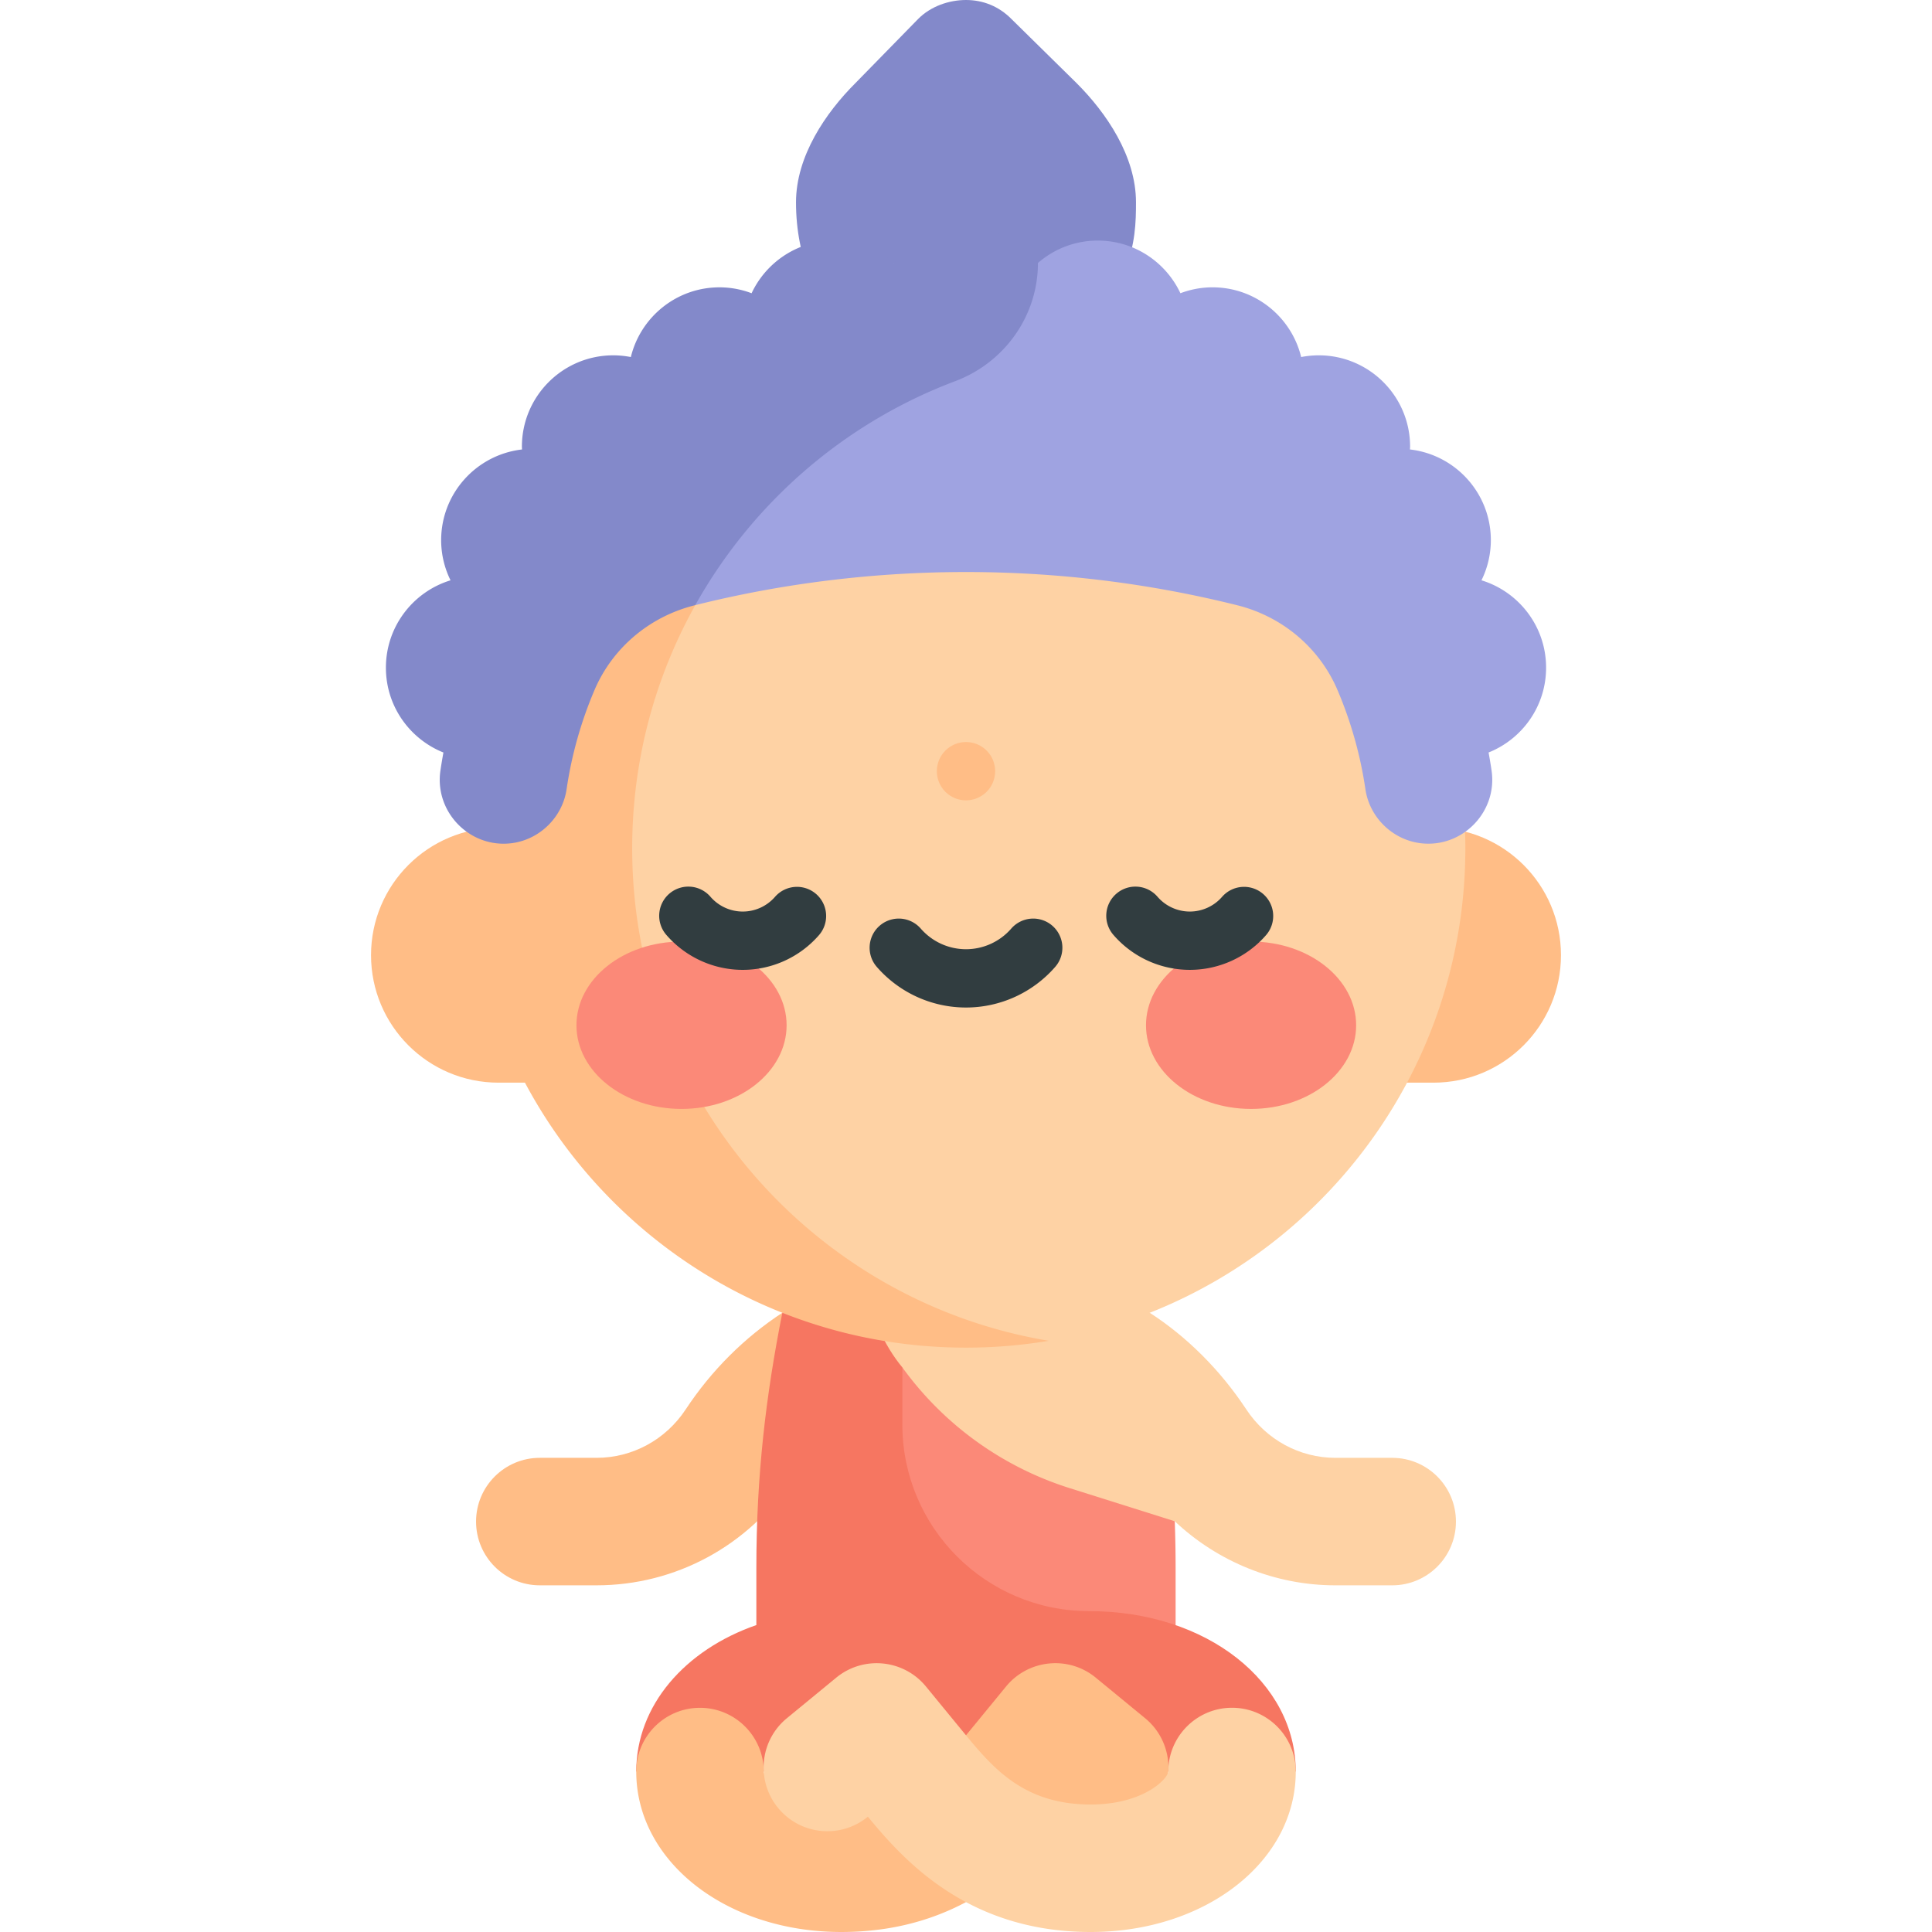 <svg xmlns="http://www.w3.org/2000/svg" width="512" height="512" viewBox="0 0 497 497" style="enable-background:new 0 0 512 512" xml:space="preserve">
  <path fill="#8389ca" d="M276.913 21.344 260.188 4.888C256.975 1.629 252.896 0 248.5 0c-4.395 0-9.107 1.629-12.319 4.888l-16.094 16.456c-7.678 7.648-15.316 18.835-15.316 30.701 0 28.777 21.306 45.921 43.729 45.921 18.569 0 34.423-11.579 40.766-27.907 2.837-7.304 2.964-12.912 2.964-18.014-.001-11.866-7.64-23.053-15.317-30.701z" data-original="#4c5699"/>
  <path fill="#fed2a4" d="M358.137 375.022h-14.611c-9.206 0-17.773-4.654-22.914-12.448-6.723-10.193-15.357-18.741-24.841-24.865H215.05v53.632h87.156c11.057 10.427 25.811 16.479 41.32 16.479h14.611c9.057 0 16.399-7.342 16.399-16.398s-7.343-16.4-16.399-16.4z" data-original="#fed2a4"/>
  <path fill="#ffbd86" d="M201.252 337.708c-9.733 6.371-18.236 14.816-24.864 24.864-5.142 7.796-13.708 12.449-22.914 12.449h-14.611c-9.057 0-16.399 7.342-16.399 16.398s7.342 16.399 16.399 16.399h14.611c20.262 0 39.062-10.164 50.292-27.188z" data-original="#ffbd86"/>
  <path fill="#fb8978" d="m302.206 391.34-27.06-8.531a84.397 84.397 0 0 1-43.015-31.042H215.05v84.363h87.371v-32.799c0-4.013-.079-8.144-.215-11.991z" data-original="#ff8f71"/>
  <path fill="#f67661" d="M280.148 414.455c-26.515-.001-48.018-21.496-48.018-48.012v-14.676c-4.637-5.563-8.497-13.803-10.831-24.654-7.212 2.586-13.957 6.2-20.047 10.595-4.243 21.329-6.683 41.948-6.683 65.624v14.709c-18.375 6.386-30.898 20.675-30.898 37.683l169.657.002c0-22.88-22.688-41.271-53.18-41.271z" data-original="#ff6f4d"/>
  <path fill="#ffbd86" d="M368.756 212.917H128.244c-18.113 0-32.797 14.684-32.797 32.797 0 18.114 14.684 32.797 32.797 32.797h240.512c18.113 0 32.797-14.683 32.797-32.797 0-18.113-14.684-32.797-32.797-32.797z" data-original="#ffbd86"/>
  <path fill="#fed2a4" d="M269.79 91.523h-24.537a53.105 53.105 0 0 0-41.788 20.334l-83.42 106.366 83.42 106.366a53.101 53.101 0 0 0 41.788 20.327h24.537a127.872 127.872 0 0 0 25.98-7.207c47.594-18.841 81.184-65.261 81.184-119.486.001-63.692-46.352-116.556-107.164-126.7z" data-original="#fed2a4"/>
  <path fill="#ffbd86" d="M162.627 218.223c0-63.69 46.355-116.555 107.163-126.7a129.24 129.24 0 0 0-21.291-1.756c-70.942 0-128.454 57.511-128.454 128.456 0 70.942 57.512 128.454 128.454 128.454 7.254 0 14.365-.606 21.291-1.761-60.808-10.145-107.163-63.005-107.163-126.693zm53.792 278.775c-29.578 0-52.747-18.131-52.747-41.273 0-9.057 7.342-16.397 16.399-16.397 9.051 0 16.391 7.349 16.4 16.398.223 2.058 6.615 8.475 19.949 8.475 17.458 0 25.345-9.6 32.973-18.885 2.894-3.523 9.406-11.465 9.406-11.465 5.713-6.967 16.046-8.059 23.091-2.273l12.688 10.425a16.378 16.378 0 0 1 5.955 13.722 16.323 16.323 0 0 1-3.696 9.358c-5.749 6.998-16.083 8.009-23.081 2.26l-.01-.009c-9.085 11.01-25.558 29.664-57.327 29.664z" data-original="#ffbd86"/>
  <path fill="#fed2a4" d="M280.581 497c-31.772 0-48.244-18.657-57.327-29.663l-.01.009c-6.998 5.75-17.331 4.737-23.081-2.26a16.32 16.32 0 0 1-3.693-9.36c-.323-5.083 1.717-10.24 5.952-13.721l12.688-10.425c7.031-5.775 17.37-4.705 23.091 2.273.001 0 6.512 7.942 9.408 11.467 7.626 9.283 15.514 18.883 32.972 18.883 13.353 0 19.745-6.428 19.951-8.477 0-9.058 7.342-16.409 16.399-16.409s16.398 7.353 16.398 16.41c0 23.142-23.17 41.273-52.748 41.273z" data-original="#fed2a4"/>
  <path fill="#9fa3e1" d="M397.727 171.759c0-10.586-7.001-19.533-16.624-22.476a23.372 23.372 0 0 0 2.412-10.321c0-12.068-9.098-21.999-20.807-23.339.007-.239.036-.472.036-.713 0-12.981-10.523-23.505-23.505-23.505a23.6 23.6 0 0 0-4.518.444c-2.504-10.288-11.754-17.936-22.813-17.936-2.908 0-5.68.553-8.251 1.518-3.752-7.994-11.851-13.544-21.267-13.544-5.891 0-11.262 2.183-15.387 5.764h-44.414L178.86 111.38v44.288c45.503-11.365 93.919-11.36 139.488.049 11.467 2.871 21.052 10.873 25.696 21.743a103.102 103.102 0 0 1 7.198 25.545c1.054 7.178 6.839 12.913 14.028 13.886 10.751 1.432 20.005-7.939 18.431-18.671a131.46 131.46 0 0 0-.77-4.645c8.666-3.46 14.796-11.915 14.796-21.816z" data-original="#676fb2"/>
  <path fill="#8389ca" d="M245.697 98.065c12.736-4.797 21.307-16.803 21.307-30.412-4.302-5.497-10.982-9.043-18.504-9.043-7.521 0-14.201 3.546-18.503 9.043-4.125-3.581-9.496-5.764-15.387-5.764-9.415 0-17.515 5.549-21.266 13.544a23.413 23.413 0 0 0-8.251-1.518c-11.059 0-20.309 7.648-22.813 17.936a23.592 23.592 0 0 0-4.518-.444c-12.981 0-23.505 10.523-23.505 23.505 0 .241.029.474.036.713-11.709 1.34-20.807 11.271-20.807 23.339 0 3.708.882 7.202 2.412 10.321-9.623 2.943-16.624 11.889-16.624 22.476 0 9.901 6.13 18.355 14.795 21.818-.281 1.541-.542 3.09-.77 4.648-1.573 10.731 7.681 20.1 18.431 18.669 7.189-.974 12.974-6.709 14.027-13.886a103.1 103.1 0 0 1 7.199-25.547c4.562-10.679 14.043-18.88 25.904-21.791 14.699-26.293 38.33-46.872 66.837-57.607z" data-original="#4c5699"/>
  <circle cx="248.5" cy="198.385" r="7.5" fill="#ffbd86" data-original="#ffbd86"/>
  <g fill="#fb8978">
    <ellipse cx="175.321" cy="263.742" rx="27.03" ry="21.526" data-original="#ff8e9e"/>
    <ellipse cx="321.834" cy="263.742" rx="27.03" ry="21.526" data-original="#ff8e9e"/>
  </g>
  <path d="M209.948 229.984a7.5 7.5 0 0 0-10.582.728c-2.094 2.402-5.116 3.78-8.292 3.78s-6.198-1.378-8.292-3.78a7.5 7.5 0 1 0-11.309 9.853c4.943 5.673 12.087 8.927 19.601 8.927s14.658-3.254 19.601-8.927a7.5 7.5 0 0 0-.727-10.581zm115.006 0a7.5 7.5 0 0 0-10.582.728 11.002 11.002 0 0 1-8.292 3.78 11 11 0 0 1-8.292-3.78 7.5 7.5 0 1 0-11.309 9.853 25.994 25.994 0 0 0 19.601 8.927 25.996 25.996 0 0 0 19.601-8.927 7.5 7.5 0 0 0-.727-10.581zm-54.232 8.164a7.5 7.5 0 0 0-10.582.727c-2.939 3.372-7.181 5.307-11.64 5.307s-8.701-1.935-11.64-5.307a7.5 7.5 0 0 0-11.309 9.855c5.789 6.642 14.153 10.451 22.948 10.451s17.16-3.81 22.948-10.451a7.5 7.5 0 0 0-.725-10.582z" data-original="#313d40" fill="#313d40"/>
</svg>
